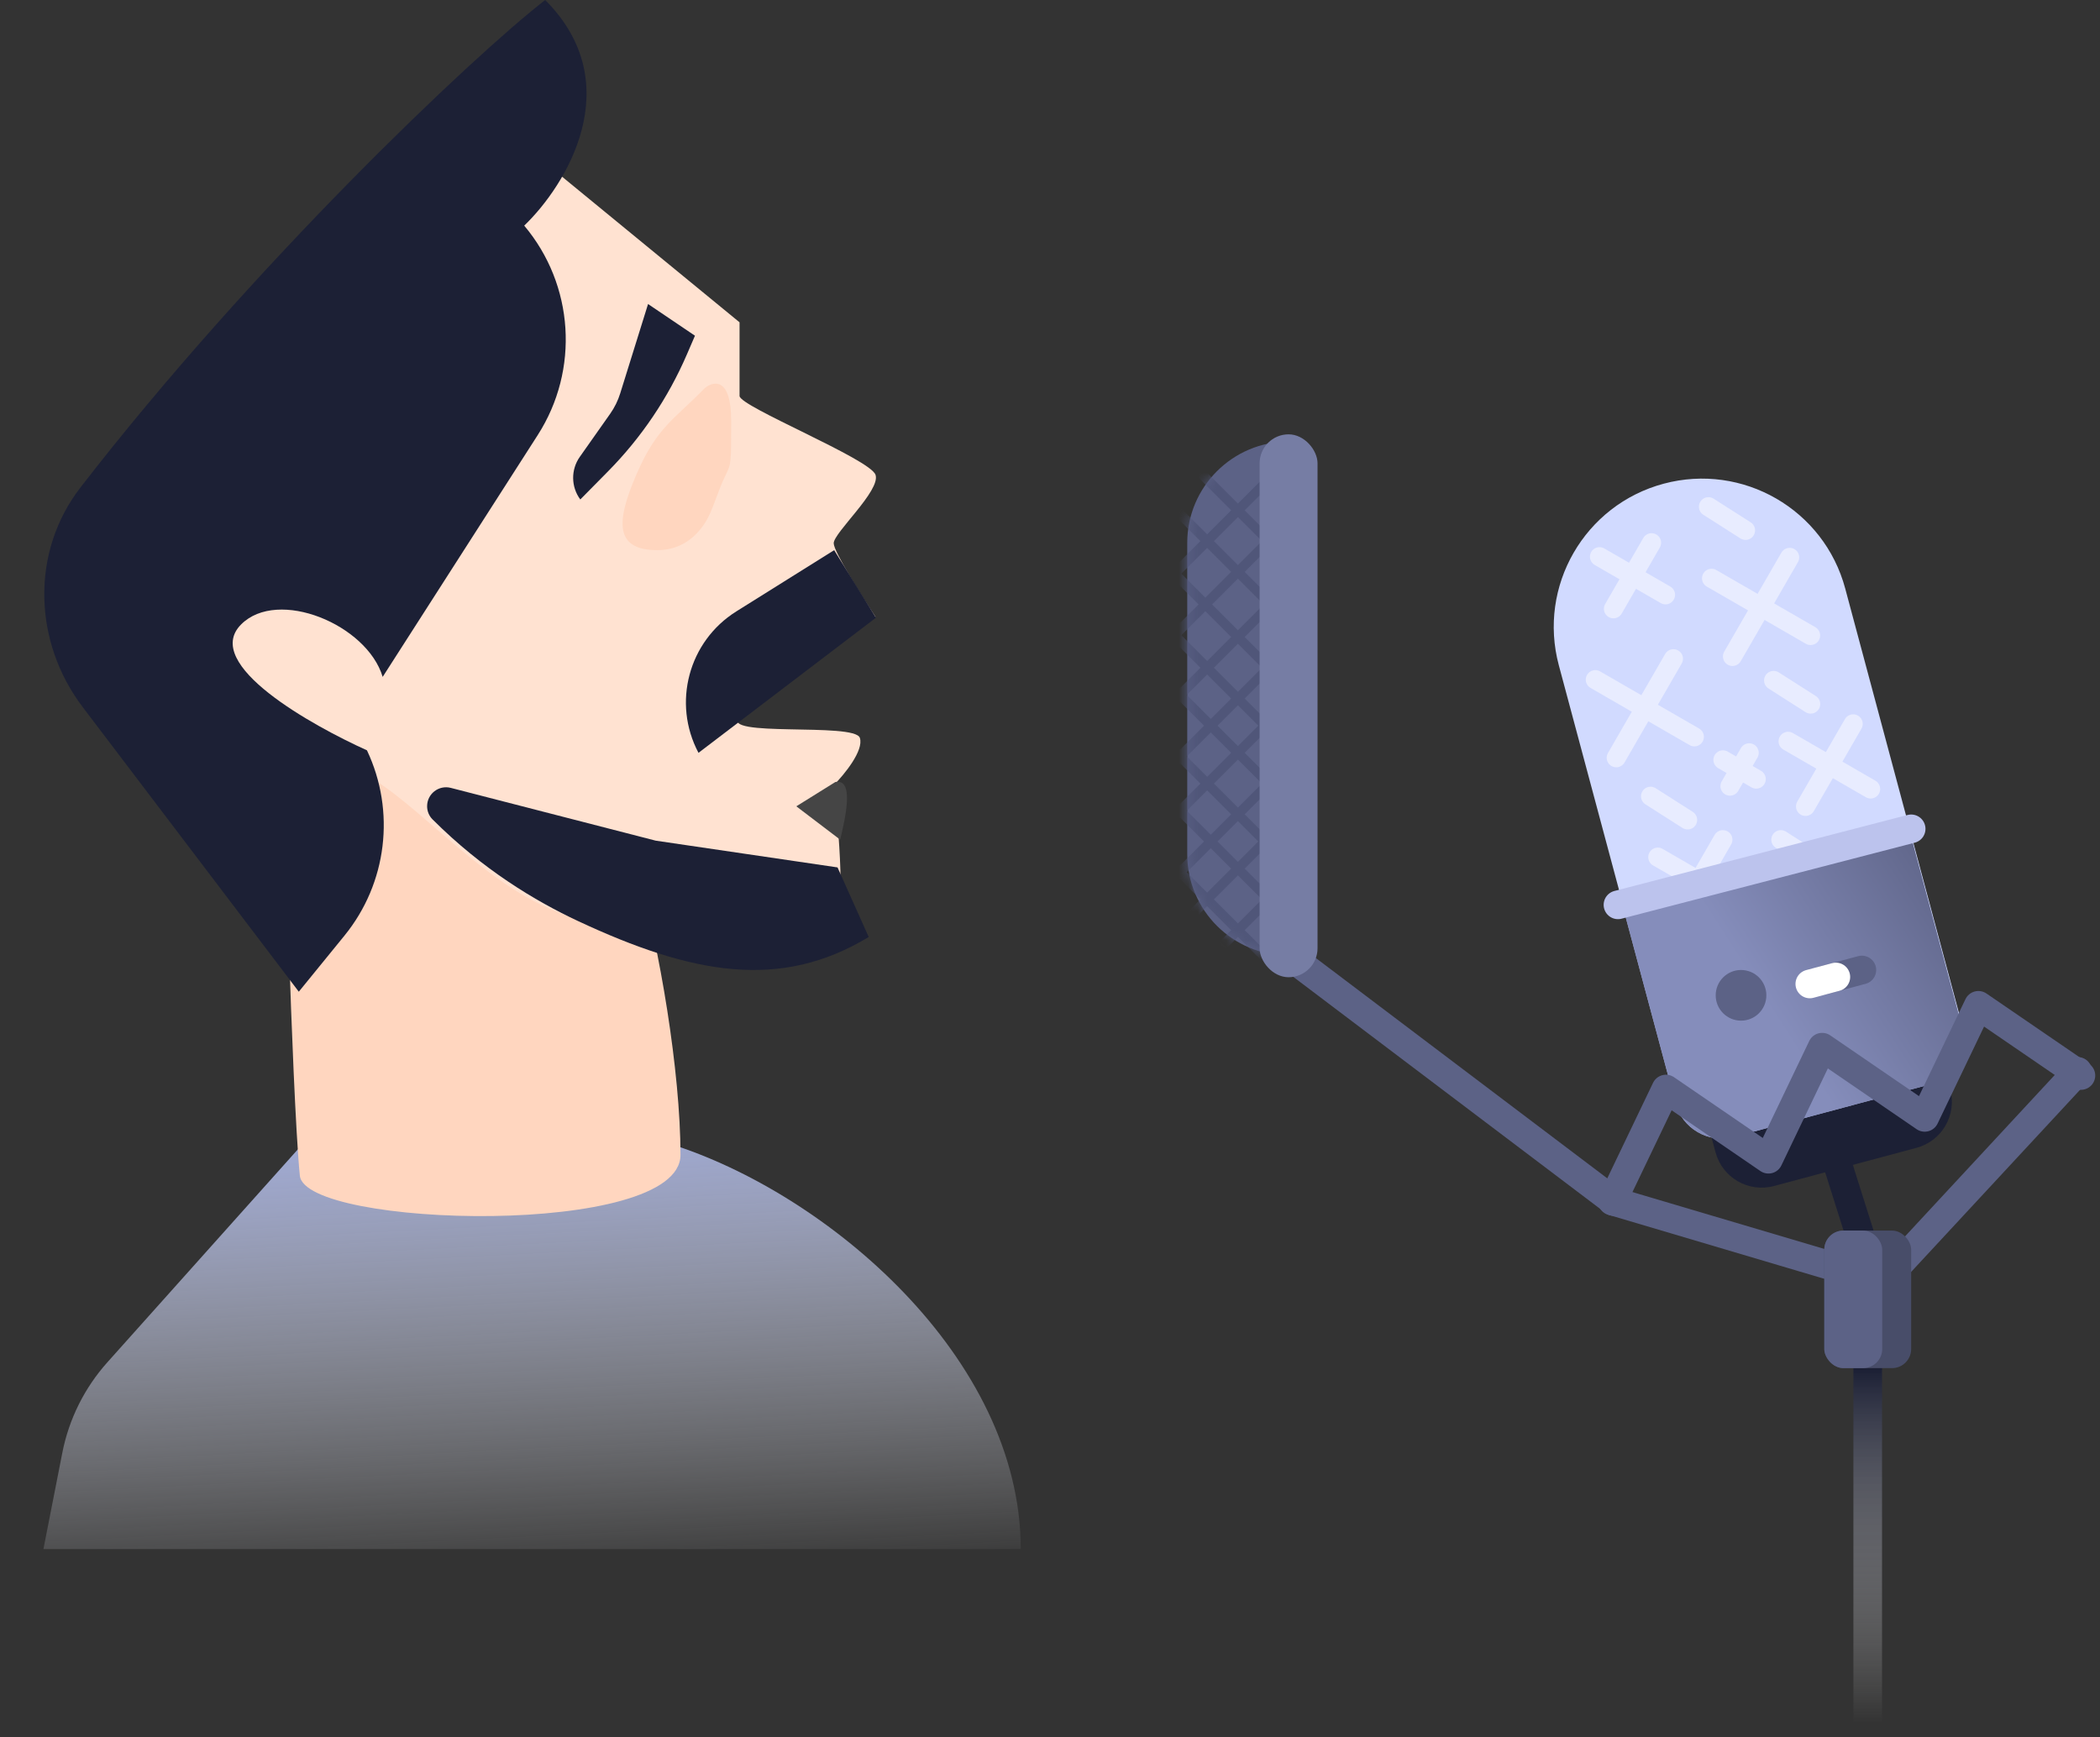<svg width="220" height="182" viewBox="0 0 220 182" fill="none" xmlns="http://www.w3.org/2000/svg">
<rect x="0" y="0" width="220" height="182" fill="#333333" stroke="none"/>
<path d="M6.527 152.215L4.55 162.297H106.934C106.934 142.199 86.61 124.969 70.146 119.827H31.731L11.246 142.73C8.849 145.41 7.219 148.686 6.527 152.215Z" fill="url(#paint0_linear)"/>
<path d="M191.116 117.551L195.666 131.961" stroke="#1C2035" stroke-width="3" stroke-linecap="round"/>
<path d="M31.413 123.177C30.97 118.815 30.49 106.093 30.305 100.277C23.659 50.66 64.643 83.92 66.859 91.553C69.074 99.186 71.289 112.272 71.289 120.996C71.289 129.72 31.967 128.629 31.413 123.177Z" fill="#FFD6BF"/>
<path d="M77.477 33.769L56.655 16.685C0.217 56.915 23.231 76.203 36.929 80.612C42.357 82.358 49.715 92.185 58.299 95.491C64.326 98.247 85.696 98.247 87.34 97.144C88.655 96.263 87.888 86.857 87.34 82.265C88.436 81.163 90.518 78.628 90.08 77.305C89.532 75.652 75.285 77.305 77.477 75.101C79.23 73.337 87.705 67.385 91.723 64.63C90.262 62.425 87.34 57.796 87.34 56.915C87.34 55.812 92.271 51.404 91.723 49.75C91.175 48.097 77.477 42.586 77.477 41.484V33.769Z" fill="#FFE2D1"/>
<path d="M175.325 104.314L199.916 97.725L204.313 114.133C205.028 116.801 203.445 119.542 200.778 120.257L185.845 124.258C183.178 124.973 180.436 123.39 179.721 120.723L175.325 104.314Z" fill="#1C2035"/>
<path d="M163.305 69.699C161.085 61.414 166.002 52.897 174.287 50.677C182.572 48.457 191.089 53.374 193.309 61.659L205.368 106.665L175.364 114.705L163.305 69.699Z" fill="#D1DAFF"/>
<path d="M186.565 87.974L190.449 90.451" stroke="#E8ECFF" stroke-width="2" stroke-linecap="round"/>
<path d="M173.673 89.801L182.319 94.793" stroke="#E8ECFF" stroke-width="2" stroke-linecap="round"/>
<path d="M180.492 87.974L175.5 96.62" stroke="#E8ECFF" stroke-width="2" stroke-linecap="round"/>
<path d="M169.881 94.497L199.884 86.457L205.534 107.54C206.248 110.207 204.665 112.949 201.998 113.664L181.654 119.115C178.986 119.83 176.244 118.247 175.53 115.579L169.881 94.497Z" fill="#A1A8CE"/>
<path d="M169.881 94.497L199.884 86.457L205.534 107.54C206.248 110.207 204.665 112.949 201.998 113.664L181.654 119.115C178.986 119.83 176.244 118.247 175.53 115.579L169.881 94.497Z" fill="url(#paint1_linear)"/>
<path d="M169.501 94.799L200.217 86.836" stroke="#BCC3ED" stroke-width="3" stroke-linecap="round"/>
<path d="M190.963 102.721L195.054 101.625" stroke="#5C6286" stroke-width="3" stroke-linecap="round"/>
<path d="M167.129 71.207L177.504 77.197" stroke="#E8ECFF" stroke-width="2" stroke-linecap="round"/>
<path d="M175.312 69.014L169.321 79.389" stroke="#E8ECFF" stroke-width="2" stroke-linecap="round"/>
<path d="M179.305 60.589L189.681 66.579" stroke="#E8ECFF" stroke-width="2" stroke-linecap="round"/>
<path d="M187.488 58.397L181.498 68.772" stroke="#E8ECFF" stroke-width="2" stroke-linecap="round"/>
<path d="M167.566 58.325L174.483 62.319" stroke="#E8ECFF" stroke-width="2" stroke-linecap="round"/>
<path d="M178.981 53.088L182.865 55.565" stroke="#E8ECFF" stroke-width="2" stroke-linecap="round"/>
<path d="M185.807 71.289L189.69 73.766" stroke="#E8ECFF" stroke-width="2" stroke-linecap="round"/>
<path d="M172.914 83.424L176.798 85.9" stroke="#E8ECFF" stroke-width="2" stroke-linecap="round"/>
<path d="M173.021 56.863L169.028 63.78" stroke="#E8ECFF" stroke-width="2" stroke-linecap="round"/>
<path d="M187.324 77.667L195.97 82.659" stroke="#E8ECFF" stroke-width="2" stroke-linecap="round"/>
<path d="M194.143 75.84L189.151 84.486" stroke="#E8ECFF" stroke-width="2" stroke-linecap="round"/>
<path d="M180.498 79.61L183.986 81.624" stroke="#E8ECFF" stroke-width="2" stroke-linecap="round"/>
<path d="M183.249 78.873L181.235 82.361" stroke="#E8ECFF" stroke-width="2" stroke-linecap="round"/>
<path d="M189.599 103.087L192.327 102.356" stroke="white" stroke-width="3" stroke-linecap="round"/>
<path d="M135.283 100.31L169.122 125.894" stroke="#5C6286" stroke-width="3" stroke-linecap="round"/>
<path d="M36.091 98.019L31.303 103.9L8.674 74.094C3.489 67.265 3.186 57.853 8.431 51.071C26.452 27.774 49.416 5.977 57.115 0C65.902 8.796 59.312 19.424 54.918 23.639C60.144 29.851 60.72 38.74 56.338 45.574L40.09 70.916C38.443 65.419 29.107 61.571 25.262 65.419C21.08 69.605 32.768 76.047 38.443 78.612C41.463 84.994 40.548 92.543 36.091 98.019Z" fill="#1C2035"/>
<path d="M195.666 134.236L195.666 180.498" stroke="url(#paint2_linear)" stroke-width="3" stroke-linecap="round"/>
<path d="M77.141 64.055L87.392 57.638L91.766 64.716L73.176 78.873C70.404 73.659 72.135 67.188 77.141 64.055Z" fill="#1C2035"/>
<path d="M83.424 84.477L87.51 81.933C89.553 81.531 88.532 85.793 88.021 87.974L83.424 84.477Z" fill="#454545"/>
<path d="M68.693 88.075L87.742 90.878L91.007 98.168C81.755 103.775 72.503 102.093 60.529 96.485C56.091 94.407 50.583 91.115 45.31 85.844C44.945 85.48 44.745 84.982 44.745 84.466C44.745 83.17 45.969 82.222 47.224 82.545L68.693 88.075Z" fill="#1C2035"/>
<path d="M124.377 89.491V56.88C124.377 51.016 129.131 46.262 134.994 46.262V100.108C129.131 100.108 124.377 95.355 124.377 89.491Z" fill="#5C6286"/>
<mask id="mask0" mask-type="alpha" maskUnits="userSpaceOnUse" x="124" y="46" width="11" height="55">
<path d="M124.377 89.491V56.88C124.377 51.016 129.131 46.262 134.994 46.262V100.108C129.131 100.108 124.377 95.355 124.377 89.491Z" fill="#5C6286"/>
</mask>
<g mask="url(#mask0)">
<path d="M120.585 44.366L138.786 62.568" stroke="#505679"/>
<path d="M120.585 50.812L138.786 69.014" stroke="#505679"/>
<path d="M120.585 57.638L138.786 75.84" stroke="#505679"/>
<path d="M120.585 64.085L138.786 82.286" stroke="#505679"/>
<path d="M120.585 69.772L138.786 87.974" stroke="#505679"/>
<path d="M120.585 76.219L138.786 94.42" stroke="#505679"/>
<path d="M120.585 81.907L138.786 100.108" stroke="#505679"/>
<path d="M120.585 88.353L138.786 106.555" stroke="#505679"/>
<path d="M138.786 44.366L120.585 62.568" stroke="#505679"/>
<path d="M138.786 50.812L120.585 69.014" stroke="#505679"/>
<path d="M138.786 57.638L120.585 75.84" stroke="#505679"/>
<path d="M138.786 64.085L120.585 82.286" stroke="#505679"/>
<path d="M138.786 69.772L120.585 87.974" stroke="#505679"/>
<path d="M138.786 76.219L120.585 94.42" stroke="#505679"/>
<path d="M138.786 81.907L120.585 100.108" stroke="#505679"/>
<path d="M138.786 88.353L120.585 106.555" stroke="#505679"/>
</g>
<rect x="131.961" y="45.504" width="6.067" height="56.88" rx="3.034" fill="#767DA4"/>
<path d="M64.973 41.221L67.892 31.853L72.806 35.173L71.96 37.133C69.993 41.69 67.195 45.841 63.709 49.374L60.793 52.329C59.815 51.008 59.794 49.208 60.741 47.865L63.923 43.35C64.382 42.699 64.736 41.981 64.973 41.221Z" fill="#1C2035"/>
<path d="M66.671 49.713C68.829 44.73 70.531 44.053 73.841 40.656C74.76 39.901 76.598 39.524 76.598 44.053C76.598 48.581 76.598 48.581 76.046 49.713C75.06 51.738 74.706 53.476 73.841 54.808C72.737 56.506 71.083 57.638 68.877 57.638C64.465 57.638 64.465 54.808 66.671 49.713Z" fill="#FFD6BF"/>
<path d="M168.903 125.836L174.528 114.097L185.269 121.451L190.893 109.712L201.634 117.066L207.259 105.327L218 112.681" stroke="#5C6286" stroke-width="3" stroke-linecap="round" stroke-linejoin="round"/>
<path d="M169.122 125.894L197.26 134.236L217.66 112.243" stroke="#5C6286" stroke-width="3" stroke-linecap="round"/>
<rect x="191.116" y="128.927" width="9.101" height="14.409" rx="2" fill="#484D69"/>
<rect x="191.116" y="128.927" width="6.067" height="14.409" rx="2" fill="#5C6286"/>
<circle cx="182.394" cy="104.279" r="2.654" fill="#5C6286"/>
<defs>
<linearGradient id="paint0_linear" x1="30.715" y1="116.793" x2="33.37" y2="168.743" gradientUnits="userSpaceOnUse">
<stop stop-color="#A1ACDB"/>
<stop offset="1" stop-color="white" stop-opacity="0"/>
</linearGradient>
<linearGradient id="paint1_linear" x1="215.005" y1="95.937" x2="189.599" y2="112.243" gradientUnits="userSpaceOnUse">
<stop stop-color="#555A7B"/>
<stop offset="1" stop-color="#858DBB"/>
</linearGradient>
<linearGradient id="paint2_linear" x1="195.666" y1="143.489" x2="195.666" y2="180.498" gradientUnits="userSpaceOnUse">
<stop stop-color="#1C2035"/>
<stop offset="1" stop-color="white" stop-opacity="0"/>
</linearGradient>
</defs>
</svg>
